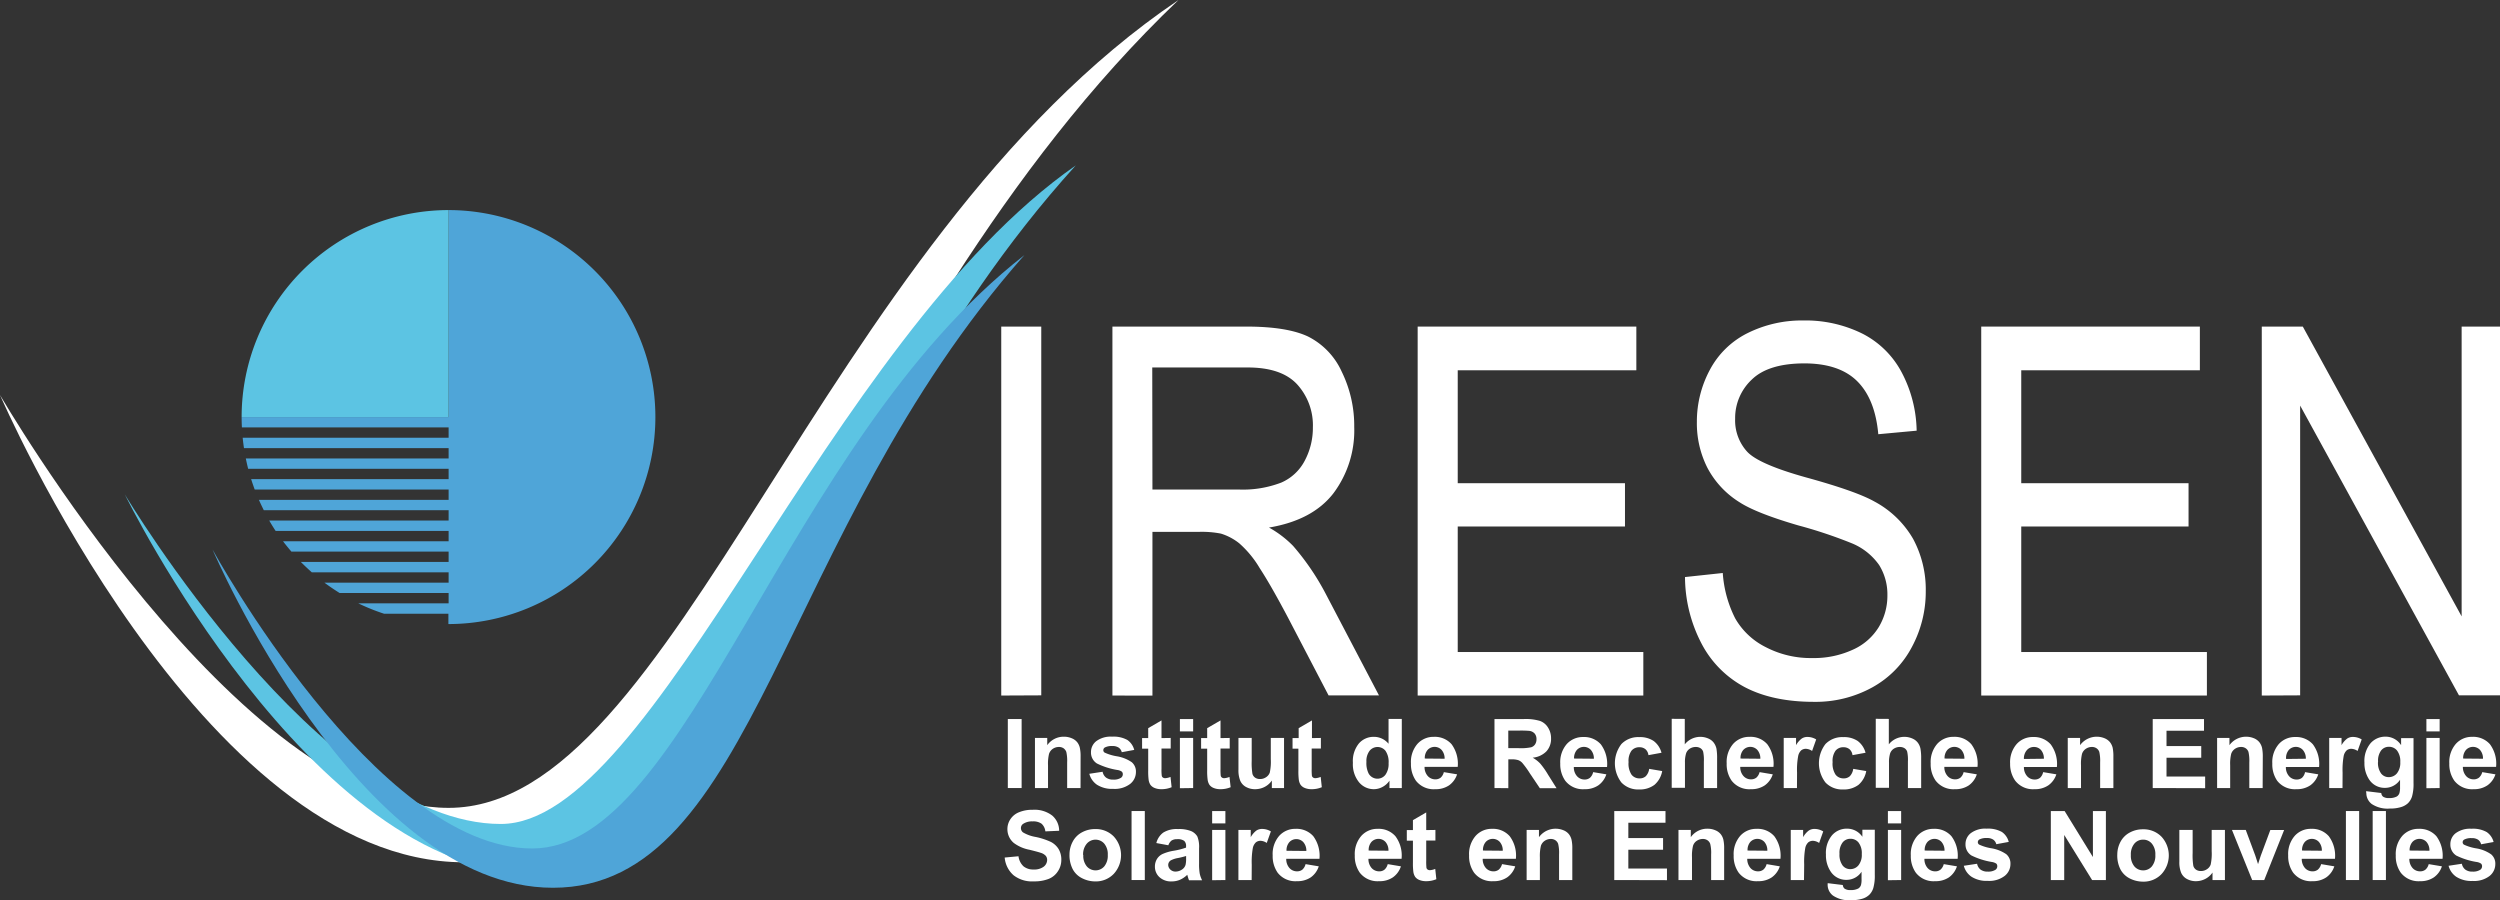 <svg xmlns="http://www.w3.org/2000/svg" viewBox="0 0 543.5 195.74"><rect x="0" y="0" width="543.5" height="195.74" fill="#333333" stroke="none"/><defs><style>.cls-1{fill:#4fa5d8;}.cls-2{fill:#5cc4e3;}.cls-3{fill:#fff;}</style></defs><g id="Layer_2" data-name="Layer 2"><g id="Simple_-_Dark_Background" data-name="Simple - Dark Background"><g id="Simple_-_Dark_Background-2" data-name="Simple - Dark Background"><path class="cls-1" d="M97.53,45.67v45h-45q0,1.13.06,2.25H97.53v2.25H52.76c.07.75.17,1.5.28,2.25H97.53v2.25H53.44q.23,1.13.51,2.25H97.53v2.25H54.6c.24.76.5,1.51.77,2.25H97.53v2.25H56.29c.33.76.69,1.51,1.06,2.25H97.53v2.25h-39c.44.76.9,1.51,1.39,2.25H97.53v2.25h-36c.58.77,1.19,1.51,1.82,2.25H97.53v2.25H65.41c.76.78,1.56,1.52,2.37,2.25H97.53v2.25h-27c1.07.8,2.17,1.54,3.3,2.25h23.7v2.25H77.9a45.16,45.16,0,0,0,5.58,2.25h14v2.25a45,45,0,0,0,0-90Z"/><path id="Under_Ciel" data-name="Under Ciel" class="cls-2" d="M97.53,45.67a45,45,0,0,0-45,45h45Z"/><path class="cls-3" d="M0,85.86s51.92,89.77,97.53,89.77C147,175.63,177.7,53,256.2,0c-77.5,74-96.3,187.46-155.33,187.46C43.85,187.46,0,85.86,0,85.86Z"/><path class="cls-2" d="M27.12,107.46s42.74,71.67,81.75,71.67c33.66,0,70.66-105.29,125-143.17-61.38,67.76-67.12,154-117.59,154C67.52,190,27.12,107.46,27.12,107.46Z"/><path class="cls-1" d="M46.2,119.46s35.5,65,69.5,65,54.5-88,107-129C169.2,116,164.2,193,120.2,193,77.7,193,46.2,119.46,46.2,119.46Z"/><path class="cls-3" d="M217.67,151.21V71h8.7v80.17Z"/><path class="cls-3" d="M241.84,151.21V71H271q8.79,0,13.37,2.16a15.87,15.87,0,0,1,7.31,7.62,26.71,26.71,0,0,1,2.73,12.09,22.77,22.77,0,0,1-4.53,14.38q-4.53,5.85-14,7.44a22.75,22.75,0,0,1,5.25,4,54.27,54.27,0,0,1,7.22,10.67l11.44,21.82H288.83l-8.7-16.68q-3.81-7.23-6.28-11a22.26,22.26,0,0,0-4.41-5.36,12.05,12.05,0,0,0-4-2.13,21.29,21.29,0,0,0-4.84-.38H250.54v35.6Zm8.7-44.79h18.7a23.22,23.22,0,0,0,9.32-1.51,10.45,10.45,0,0,0,5.12-4.81,15.19,15.19,0,0,0,1.74-7.19A13.22,13.22,0,0,0,282,83.56q-3.39-3.66-10.7-3.67h-20.8Z"/><path class="cls-3" d="M308.2,151.21V71h47.54V80.5H316.91v24.55h36.36v9.41H316.91v27.29h40.35v9.46Z"/><path class="cls-3" d="M366.32,125.45l8.21-.88a25.6,25.6,0,0,0,2.71,9.88,15.71,15.71,0,0,0,6.62,6.23A21.14,21.14,0,0,0,394,143.06a20.21,20.21,0,0,0,8.79-1.81,12.59,12.59,0,0,0,5.67-4.95,13.21,13.21,0,0,0,1.86-6.86,12.07,12.07,0,0,0-1.79-6.59,13.51,13.51,0,0,0-5.92-4.73,100.61,100.61,0,0,0-11.71-3.91q-9.06-2.65-12.69-5a19.54,19.54,0,0,1-7-7.47,21.36,21.36,0,0,1-2.31-10,23.76,23.76,0,0,1,2.83-11.35,18.68,18.68,0,0,1,8.25-8A26.47,26.47,0,0,1,392,69.67a27.89,27.89,0,0,1,12.9,2.87A19.83,19.83,0,0,1,413.45,81a28.07,28.07,0,0,1,3.23,12.63l-8.34.77q-.68-7.61-4.55-11.49T392.33,79q-7.89,0-11.5,3.53a11.43,11.43,0,0,0-3.61,8.5,10.09,10.09,0,0,0,2.56,7.11q2.5,2.79,13.11,5.72T407.44,109a21.24,21.24,0,0,1,8.48,8.17,23.23,23.23,0,0,1,2.74,11.41,25.36,25.36,0,0,1-3,12.05,21.35,21.35,0,0,1-8.63,8.81,25.49,25.49,0,0,1-12.67,3.14q-8.93,0-15-3.17a22.47,22.47,0,0,1-9.47-9.54A31.52,31.52,0,0,1,366.32,125.45Z"/><path class="cls-3" d="M430.72,151.21V71h47.53V80.5H439.42v24.55h36.37v9.41H439.42v27.29h40.36v9.46Z"/><path class="cls-3" d="M491.71,151.21V71h8.92L535.16,134V71h8.34v80.17h-8.92l-34.53-63v63Z"/><path class="cls-3" d="M219.1,171.32v-15h3v15Z"/><path class="cls-3" d="M234.91,171.32H232v-5.55a8.88,8.88,0,0,0-.18-2.29,1.69,1.69,0,0,0-.6-.8,1.73,1.73,0,0,0-1-.29,2.36,2.36,0,0,0-1.35.41,2.15,2.15,0,0,0-.81,1.09,9.23,9.23,0,0,0-.22,2.5v4.93H225V160.43h2.67V162a4.36,4.36,0,0,1,3.59-1.84,4.25,4.25,0,0,1,1.74.34,2.89,2.89,0,0,1,1.2.88,3.06,3.06,0,0,1,.56,1.21,8.69,8.69,0,0,1,.16,1.94Z"/><path class="cls-3" d="M236.82,168.22l2.89-.44a2.07,2.07,0,0,0,.75,1.27,2.54,2.54,0,0,0,1.58.44,2.89,2.89,0,0,0,1.68-.41.93.93,0,0,0,.38-.77.77.77,0,0,0-.21-.55,2.28,2.28,0,0,0-1-.37,15.56,15.56,0,0,1-4.42-1.41,2.8,2.8,0,0,1-1.29-2.45,3,3,0,0,1,1.12-2.38,5.22,5.22,0,0,1,3.46-1,6.14,6.14,0,0,1,3.33.72,3.75,3.75,0,0,1,1.49,2.16l-2.71.5a1.67,1.67,0,0,0-.67-1,2.36,2.36,0,0,0-1.39-.34,3.17,3.17,0,0,0-1.63.32.69.69,0,0,0-.32.58.62.62,0,0,0,.28.52,10.11,10.11,0,0,0,2.69.81,8,8,0,0,1,3.22,1.29,2.65,2.65,0,0,1,.9,2.14,3.29,3.29,0,0,1-1.25,2.57,5.52,5.52,0,0,1-3.7,1.08,6.08,6.08,0,0,1-3.52-.9A4.15,4.15,0,0,1,236.82,168.22Z"/><path class="cls-3" d="M254.51,160.43v2.3h-2v4.39a10.12,10.12,0,0,0,.06,1.55.62.62,0,0,0,.25.37.88.88,0,0,0,.49.14,3.61,3.61,0,0,0,1.16-.28l.24,2.24a5.67,5.67,0,0,1-2.27.43,3.73,3.73,0,0,1-1.41-.26,2.15,2.15,0,0,1-.92-.68,2.68,2.68,0,0,1-.4-1.12,14.35,14.35,0,0,1-.09-2v-4.75h-1.33v-2.3h1.33v-2.16l2.89-1.68v3.84Z"/><path class="cls-3" d="M256.51,159v-2.67h2.88V159Zm0,12.36V160.43h2.88v10.89Z"/><path class="cls-3" d="M267.34,160.43v2.3h-2v4.39a12.87,12.87,0,0,0,.05,1.55.68.68,0,0,0,.26.37.84.84,0,0,0,.49.14,3.57,3.57,0,0,0,1.15-.28l.25,2.24a5.69,5.69,0,0,1-2.28.43,3.71,3.71,0,0,1-1.4-.26,2.09,2.09,0,0,1-.92-.68,2.68,2.68,0,0,1-.4-1.12,13.85,13.85,0,0,1-.1-2v-4.75h-1.32v-2.3h1.32v-2.16l2.9-1.68v3.84Z"/><path class="cls-3" d="M276.5,171.32v-1.63a4.25,4.25,0,0,1-1.56,1.38,4.46,4.46,0,0,1-2.05.5,4,4,0,0,1-2-.48,2.82,2.82,0,0,1-1.26-1.36,6,6,0,0,1-.39-2.41v-6.89h2.88v5a14.24,14.24,0,0,0,.16,2.81,1.53,1.53,0,0,0,.58.82,1.8,1.8,0,0,0,1.07.3,2.26,2.26,0,0,0,1.32-.4,2,2,0,0,0,.8-1,11.13,11.13,0,0,0,.22-2.93v-4.6h2.88v10.89Z"/><path class="cls-3" d="M287.16,160.43v2.3h-2v4.39a12.87,12.87,0,0,0,.05,1.55.68.68,0,0,0,.26.37.86.86,0,0,0,.49.14,3.67,3.67,0,0,0,1.16-.28l.24,2.24a5.67,5.67,0,0,1-2.27.43,3.73,3.73,0,0,1-1.41-.26,2.09,2.09,0,0,1-.92-.68,2.68,2.68,0,0,1-.4-1.12,14.35,14.35,0,0,1-.09-2v-4.75H281v-2.3h1.33v-2.16l2.89-1.68v3.84Z"/><path class="cls-3" d="M304.75,171.32h-2.68v-1.6a4.21,4.21,0,0,1-1.57,1.39,4,4,0,0,1-1.83.46,4.16,4.16,0,0,1-3.22-1.51,6.17,6.17,0,0,1-1.33-4.22,6.06,6.06,0,0,1,1.3-4.21,4.23,4.23,0,0,1,3.29-1.44,4.08,4.08,0,0,1,3.16,1.51v-5.41h2.88Zm-7.69-5.68a5,5,0,0,0,.48,2.52,2.19,2.19,0,0,0,3.64.29,4,4,0,0,0,.7-2.53,4.27,4.27,0,0,0-.68-2.7,2.22,2.22,0,0,0-3.45,0A3.67,3.67,0,0,0,297.06,165.64Z"/><path class="cls-3" d="M313.89,167.86l2.88.48a4.75,4.75,0,0,1-1.75,2.4,5.16,5.16,0,0,1-3,.83,4.87,4.87,0,0,1-4.21-1.86,6.28,6.28,0,0,1-1.07-3.75,6,6,0,0,1,1.41-4.24,4.68,4.68,0,0,1,3.58-1.53,4.85,4.85,0,0,1,3.84,1.6,7.15,7.15,0,0,1,1.34,4.92H309.7a2.87,2.87,0,0,0,.7,2,2.17,2.17,0,0,0,1.66.72,1.81,1.81,0,0,0,1.14-.37A2.32,2.32,0,0,0,313.89,167.86Zm.17-2.91a2.8,2.8,0,0,0-.65-1.91,2.07,2.07,0,0,0-3.05,0,2.65,2.65,0,0,0-.61,1.87Z"/><path class="cls-3" d="M324.9,171.32v-15h6.39a10.84,10.84,0,0,1,3.5.41,3.46,3.46,0,0,1,1.75,1.44,4.3,4.3,0,0,1,.66,2.36,4,4,0,0,1-1,2.8,4.77,4.77,0,0,1-3,1.39,7,7,0,0,1,1.63,1.26,17.51,17.51,0,0,1,1.72,2.44l1.84,2.93h-3.63l-2.2-3.27a20,20,0,0,0-1.6-2.21,2.28,2.28,0,0,0-.91-.62,4.78,4.78,0,0,0-1.53-.17h-.61v6.27Zm3-8.67h2.24a11.08,11.08,0,0,0,2.73-.19,1.6,1.6,0,0,0,.85-.63,1.93,1.93,0,0,0,.31-1.13,1.82,1.82,0,0,0-.4-1.23,1.87,1.87,0,0,0-1.15-.58,21.65,21.65,0,0,0-2.21-.06h-2.37Z"/><path class="cls-3" d="M346.35,167.86l2.87.48a4.75,4.75,0,0,1-1.75,2.4,5.14,5.14,0,0,1-3,.83,4.85,4.85,0,0,1-4.2-1.86A6.21,6.21,0,0,1,339.2,166a6,6,0,0,1,1.41-4.24,4.68,4.68,0,0,1,3.58-1.53,4.85,4.85,0,0,1,3.84,1.6,7.15,7.15,0,0,1,1.34,4.92h-7.22a2.87,2.87,0,0,0,.7,2,2.17,2.17,0,0,0,1.66.72,1.81,1.81,0,0,0,1.14-.37A2.33,2.33,0,0,0,346.35,167.86Zm.16-2.91a2.8,2.8,0,0,0-.65-1.91,2.07,2.07,0,0,0-3.05,0,2.7,2.7,0,0,0-.61,1.87Z"/><path class="cls-3" d="M361.21,163.65l-2.84.52a2,2,0,0,0-.65-1.29,2,2,0,0,0-1.31-.43,2.15,2.15,0,0,0-1.72.75,3.77,3.77,0,0,0-.64,2.48,4.35,4.35,0,0,0,.65,2.74,2.13,2.13,0,0,0,1.75.8,1.91,1.91,0,0,0,1.34-.47,2.82,2.82,0,0,0,.74-1.6l2.83.48a5.11,5.11,0,0,1-1.69,3,5.29,5.29,0,0,1-3.36,1,5,5,0,0,1-3.81-1.51,6.86,6.86,0,0,1,0-8.37,5.05,5.05,0,0,1,3.85-1.5,5.29,5.29,0,0,1,3.17.85A4.73,4.73,0,0,1,361.21,163.65Z"/><path class="cls-3" d="M366.27,156.29v5.53a4.32,4.32,0,0,1,5.13-1.26,2.9,2.9,0,0,1,1.2.94,3.45,3.45,0,0,1,.56,1.27,12.44,12.44,0,0,1,.14,2.16v6.39h-2.88v-5.75a8.49,8.49,0,0,0-.16-2.17,1.42,1.42,0,0,0-.58-.74,1.87,1.87,0,0,0-1-.27,2.39,2.39,0,0,0-1.28.35,2,2,0,0,0-.83,1,6.42,6.42,0,0,0-.26,2.08v5.45h-2.88v-15Z"/><path class="cls-3" d="M382.53,167.86l2.87.48a4.74,4.74,0,0,1-1.74,2.4,5.16,5.16,0,0,1-3,.83,4.87,4.87,0,0,1-4.21-1.86,6.21,6.21,0,0,1-1.07-3.75,6,6,0,0,1,1.41-4.24,4.67,4.67,0,0,1,3.58-1.53,4.81,4.81,0,0,1,3.83,1.6,7.09,7.09,0,0,1,1.35,4.92h-7.22a2.87,2.87,0,0,0,.7,2,2.15,2.15,0,0,0,1.66.72,1.81,1.81,0,0,0,1.14-.37A2.32,2.32,0,0,0,382.53,167.86Zm.17-2.91a2.8,2.8,0,0,0-.65-1.91,2.08,2.08,0,0,0-3.06,0,2.65,2.65,0,0,0-.6,1.87Z"/><path class="cls-3" d="M390.66,171.32h-2.88V160.43h2.68V162a4.58,4.58,0,0,1,1.24-1.44,2.19,2.19,0,0,1,1.24-.35,3.68,3.68,0,0,1,1.9.54l-.89,2.51a2.59,2.59,0,0,0-1.36-.47,1.6,1.6,0,0,0-1,.33,2.33,2.33,0,0,0-.66,1.21,16.3,16.3,0,0,0-.25,3.65Z"/><path class="cls-3" d="M405.57,163.65l-2.84.52a2,2,0,0,0-.65-1.29,2,2,0,0,0-1.32-.43,2.13,2.13,0,0,0-1.71.75,3.77,3.77,0,0,0-.64,2.48,4.35,4.35,0,0,0,.65,2.74,2.13,2.13,0,0,0,1.75.8,1.91,1.91,0,0,0,1.34-.47,2.82,2.82,0,0,0,.74-1.6l2.83.48a5.11,5.11,0,0,1-1.69,3,5.29,5.29,0,0,1-3.36,1,5,5,0,0,1-3.81-1.51,6.86,6.86,0,0,1,0-8.37,5.05,5.05,0,0,1,3.85-1.5,5.29,5.29,0,0,1,3.17.85A4.73,4.73,0,0,1,405.57,163.65Z"/><path class="cls-3" d="M410.63,156.29v5.53a4.32,4.32,0,0,1,5.13-1.26,2.9,2.9,0,0,1,1.2.94,3.28,3.28,0,0,1,.55,1.27,11.32,11.32,0,0,1,.15,2.16v6.39h-2.88v-5.75a8.49,8.49,0,0,0-.16-2.17,1.42,1.42,0,0,0-.58-.74,1.89,1.89,0,0,0-1-.27,2.39,2.39,0,0,0-1.28.35,2,2,0,0,0-.83,1,6.42,6.42,0,0,0-.26,2.08v5.45h-2.88v-15Z"/><path class="cls-3" d="M426.89,167.86l2.87.48a4.74,4.74,0,0,1-1.74,2.4,5.16,5.16,0,0,1-3,.83,4.87,4.87,0,0,1-4.21-1.86,6.21,6.21,0,0,1-1.08-3.75,6,6,0,0,1,1.42-4.24,4.67,4.67,0,0,1,3.58-1.53,4.81,4.81,0,0,1,3.83,1.6,7.09,7.09,0,0,1,1.35,4.92H422.7a2.87,2.87,0,0,0,.7,2,2.15,2.15,0,0,0,1.66.72,1.81,1.81,0,0,0,1.14-.37A2.32,2.32,0,0,0,426.89,167.86Zm.17-2.91a2.8,2.8,0,0,0-.65-1.91,2.08,2.08,0,0,0-3.06,0,2.65,2.65,0,0,0-.6,1.87Z"/><path class="cls-3" d="M444.18,167.86l2.87.48a4.69,4.69,0,0,1-1.75,2.4,5.14,5.14,0,0,1-3,.83,4.87,4.87,0,0,1-4.2-1.86A6.21,6.21,0,0,1,437,166a6,6,0,0,1,1.42-4.24,4.64,4.64,0,0,1,3.57-1.53,4.85,4.85,0,0,1,3.84,1.6,7.15,7.15,0,0,1,1.34,4.92H440a2.92,2.92,0,0,0,.7,2,2.17,2.17,0,0,0,1.66.72,1.81,1.81,0,0,0,1.14-.37A2.33,2.33,0,0,0,444.18,167.86Zm.16-2.91a2.79,2.79,0,0,0-.64-1.91,2,2,0,0,0-1.5-.65,2,2,0,0,0-1.56.69A2.7,2.7,0,0,0,440,165Z"/><path class="cls-3" d="M459.45,171.32h-2.88v-5.55a8.88,8.88,0,0,0-.18-2.29,1.57,1.57,0,0,0-.6-.8,1.73,1.73,0,0,0-1-.29,2.31,2.31,0,0,0-1.34.41,2.11,2.11,0,0,0-.82,1.09,9.23,9.23,0,0,0-.22,2.5v4.93h-2.88V160.43h2.68V162a4.48,4.48,0,0,1,5.33-1.5,2.92,2.92,0,0,1,1.19.88,3.22,3.22,0,0,1,.57,1.21,9.47,9.47,0,0,1,.15,1.94Z"/><path class="cls-3" d="M468,171.32v-15h11.15v2.54H471v3.34h7.55v2.53H471v4.09h8.4v2.53Z"/><path class="cls-3" d="M491.9,171.32H489v-5.55a8.88,8.88,0,0,0-.18-2.29,1.57,1.57,0,0,0-.6-.8,1.73,1.73,0,0,0-1-.29,2.31,2.31,0,0,0-1.34.41,2.11,2.11,0,0,0-.82,1.09,9.23,9.23,0,0,0-.22,2.5v4.93H482V160.43h2.68V162a4.48,4.48,0,0,1,5.33-1.5,2.92,2.92,0,0,1,1.19.88,3.22,3.22,0,0,1,.57,1.21,9.34,9.34,0,0,1,.16,1.94Z"/><path class="cls-3" d="M501.12,167.86l2.87.48a4.68,4.68,0,0,1-1.74,2.4,5.16,5.16,0,0,1-3,.83,4.87,4.87,0,0,1-4.21-1.86A6.28,6.28,0,0,1,494,166a6,6,0,0,1,1.41-4.24,4.68,4.68,0,0,1,3.58-1.53,4.85,4.85,0,0,1,3.84,1.6,7.15,7.15,0,0,1,1.34,4.92h-7.22a2.87,2.87,0,0,0,.7,2,2.15,2.15,0,0,0,1.66.72,1.81,1.81,0,0,0,1.14-.37A2.32,2.32,0,0,0,501.12,167.86Zm.17-2.91a2.8,2.8,0,0,0-.65-1.91,2.07,2.07,0,0,0-3.05,0A2.65,2.65,0,0,0,497,165Z"/><path class="cls-3" d="M509.26,171.32h-2.89V160.43h2.68V162a4.58,4.58,0,0,1,1.24-1.44,2.19,2.19,0,0,1,1.24-.35,3.68,3.68,0,0,1,1.9.54l-.89,2.51a2.59,2.59,0,0,0-1.36-.47,1.6,1.6,0,0,0-1,.33,2.33,2.33,0,0,0-.66,1.21,17.19,17.19,0,0,0-.24,3.65Z"/><path class="cls-3" d="M514.4,172l3.29.4a1.14,1.14,0,0,0,.38.79,2.17,2.17,0,0,0,1.3.31,3.42,3.42,0,0,0,1.69-.34,1.39,1.39,0,0,0,.57-.73,4.27,4.27,0,0,0,.14-1.32v-1.59a3.9,3.9,0,0,1-3.27,1.76,4,4,0,0,1-3.47-1.85,6.33,6.33,0,0,1-1-3.65,6,6,0,0,1,1.32-4.19,4.26,4.26,0,0,1,3.28-1.44A4,4,0,0,1,522,162v-1.53h2.7v9.78a9.82,9.82,0,0,1-.32,2.88,3.57,3.57,0,0,1-.89,1.49,3.86,3.86,0,0,1-1.54.85,7.87,7.87,0,0,1-2.42.31,6.22,6.22,0,0,1-3.93-1,3,3,0,0,1-1.16-2.4C514.39,172.29,514.4,172.18,514.4,172Zm2.58-6.39a3.92,3.92,0,0,0,.67,2.54,2.06,2.06,0,0,0,1.65.8,2.29,2.29,0,0,0,1.79-.82,3.64,3.64,0,0,0,.73-2.45,3.85,3.85,0,0,0-.7-2.51,2.24,2.24,0,0,0-1.76-.82,2.12,2.12,0,0,0-1.71.81A3.73,3.73,0,0,0,517,165.65Z"/><path class="cls-3" d="M527.5,159v-2.67h2.88V159Zm0,12.36V160.43h2.88v10.89Z"/><path class="cls-3" d="M539.64,167.86l2.87.48a4.69,4.69,0,0,1-1.75,2.4,5.14,5.14,0,0,1-3,.83,4.87,4.87,0,0,1-4.2-1.86,6.21,6.21,0,0,1-1.08-3.75,6,6,0,0,1,1.42-4.24,4.64,4.64,0,0,1,3.57-1.53,4.85,4.85,0,0,1,3.84,1.6,7.09,7.09,0,0,1,1.34,4.92h-7.22a2.92,2.92,0,0,0,.7,2,2.17,2.17,0,0,0,1.66.72,1.81,1.81,0,0,0,1.14-.37A2.33,2.33,0,0,0,539.64,167.86Zm.16-2.91a2.79,2.79,0,0,0-.64-1.91,2.08,2.08,0,0,0-3.06,0,2.7,2.7,0,0,0-.61,1.87Z"/><path class="cls-3" d="M218.42,186.43l3-.28a3.59,3.59,0,0,0,1.08,2.18,3.3,3.3,0,0,0,2.2.7,3.41,3.41,0,0,0,2.21-.62,1.88,1.88,0,0,0,.74-1.46,1.35,1.35,0,0,0-.31-.9,2.45,2.45,0,0,0-1.09-.65q-.54-.19-2.43-.66a8.2,8.2,0,0,1-3.43-1.49,3.9,3.9,0,0,1-1.38-3,3.82,3.82,0,0,1,.65-2.15,4,4,0,0,1,1.88-1.52,7.44,7.44,0,0,1,2.95-.53,6.32,6.32,0,0,1,4.26,1.25,4.36,4.36,0,0,1,1.51,3.31l-3,.13a2.63,2.63,0,0,0-.83-1.67,3.13,3.13,0,0,0-1.93-.5,3.49,3.49,0,0,0-2.07.54,1.09,1.09,0,0,0-.48.93,1.17,1.17,0,0,0,.45.92,8,8,0,0,0,2.79,1,15,15,0,0,1,3.28,1.08,4.3,4.3,0,0,1,1.66,1.53,4.46,4.46,0,0,1,.6,2.39,4.39,4.39,0,0,1-.72,2.42,4.26,4.26,0,0,1-2,1.68,8.46,8.46,0,0,1-3.27.55,6.51,6.51,0,0,1-4.38-1.32A5.74,5.74,0,0,1,218.42,186.43Z"/><path class="cls-3" d="M232.51,185.72a5.88,5.88,0,0,1,.71-2.77,4.83,4.83,0,0,1,2-2,5.9,5.9,0,0,1,2.9-.71,5.42,5.42,0,0,1,4,1.6,6,6,0,0,1,0,8.15,5.38,5.38,0,0,1-4,1.63,6.29,6.29,0,0,1-2.85-.68,4.61,4.61,0,0,1-2.07-2A6.63,6.63,0,0,1,232.51,185.72Zm3,.16a3.56,3.56,0,0,0,.77,2.48,2.51,2.51,0,0,0,3.78,0,3.65,3.65,0,0,0,.77-2.5,3.57,3.57,0,0,0-.77-2.46,2.51,2.51,0,0,0-3.78,0A3.56,3.56,0,0,0,235.47,185.88Z"/><path class="cls-3" d="M246,191.32v-15h2.88v15Z"/><path class="cls-3" d="M254,183.76l-2.61-.48A4,4,0,0,1,252.9,181a5.52,5.52,0,0,1,3.2-.76,7,7,0,0,1,2.87.45,2.91,2.91,0,0,1,1.33,1.16,6.07,6.07,0,0,1,.38,2.58l0,3.36a11.83,11.83,0,0,0,.14,2.12,5.73,5.73,0,0,0,.52,1.46h-2.85a8.41,8.41,0,0,1-.28-.85l-.1-.34a5.3,5.3,0,0,1-1.58,1.08,4.52,4.52,0,0,1-1.8.36,3.71,3.71,0,0,1-2.65-.91,3.06,3.06,0,0,1-1-2.31,3.16,3.16,0,0,1,.44-1.65,2.88,2.88,0,0,1,1.24-1.1,9.8,9.8,0,0,1,2.29-.68,15.44,15.44,0,0,0,2.8-.7v-.29a1.49,1.49,0,0,0-.41-1.18,2.42,2.42,0,0,0-1.55-.36,2.09,2.09,0,0,0-1.2.3A2.22,2.22,0,0,0,254,183.76Zm3.86,2.33a15.93,15.93,0,0,1-1.75.44,5.26,5.26,0,0,0-1.57.51,1.18,1.18,0,0,0-.57,1,1.4,1.4,0,0,0,.46,1,1.58,1.58,0,0,0,1.14.44,2.51,2.51,0,0,0,1.49-.51,1.81,1.81,0,0,0,.69-1,5.93,5.93,0,0,0,.11-1.4Z"/><path class="cls-3" d="M263.52,179v-2.67h2.88V179Zm0,12.36V180.43h2.88v10.89Z"/><path class="cls-3" d="M272.11,191.32h-2.88V180.43h2.68V182a4.71,4.71,0,0,1,1.23-1.44,2.25,2.25,0,0,1,1.25-.35,3.68,3.68,0,0,1,1.9.54l-.9,2.51a2.53,2.53,0,0,0-1.35-.47,1.6,1.6,0,0,0-1,.33,2.33,2.33,0,0,0-.67,1.21,17.19,17.19,0,0,0-.24,3.65Z"/><path class="cls-3" d="M283.83,187.86l2.87.48a4.68,4.68,0,0,1-1.74,2.4,5.16,5.16,0,0,1-3,.83,4.87,4.87,0,0,1-4.21-1.86,6.28,6.28,0,0,1-1.07-3.75,6,6,0,0,1,1.41-4.24,4.68,4.68,0,0,1,3.58-1.53,4.85,4.85,0,0,1,3.84,1.6,7.15,7.15,0,0,1,1.34,4.92h-7.22a2.87,2.87,0,0,0,.7,2,2.17,2.17,0,0,0,1.66.72,1.81,1.81,0,0,0,1.14-.37A2.32,2.32,0,0,0,283.83,187.86ZM284,185a2.8,2.8,0,0,0-.65-1.91,2.07,2.07,0,0,0-3.05,0,2.65,2.65,0,0,0-.61,1.87Z"/><path class="cls-3" d="M301.69,187.86l2.87.48a4.69,4.69,0,0,1-1.75,2.4,5.12,5.12,0,0,1-3,.83,4.87,4.87,0,0,1-4.2-1.86,6.21,6.21,0,0,1-1.08-3.75,6,6,0,0,1,1.42-4.24,4.65,4.65,0,0,1,3.58-1.53,4.81,4.81,0,0,1,3.83,1.6,7,7,0,0,1,1.34,4.92H297.5a2.92,2.92,0,0,0,.69,2,2.18,2.18,0,0,0,1.66.72,1.77,1.77,0,0,0,1.14-.37A2.33,2.33,0,0,0,301.69,187.86Zm.16-2.91a2.79,2.79,0,0,0-.64-1.91,2.08,2.08,0,0,0-3.06,0,2.65,2.65,0,0,0-.6,1.87Z"/><path class="cls-3" d="M312.06,180.43v2.3h-2v4.39a12.87,12.87,0,0,0,.05,1.55.68.68,0,0,0,.26.37.86.86,0,0,0,.49.14,3.67,3.67,0,0,0,1.16-.28l.24,2.24a5.67,5.67,0,0,1-2.27.43,3.73,3.73,0,0,1-1.41-.26,2.09,2.09,0,0,1-.92-.68,2.68,2.68,0,0,1-.4-1.12,14.35,14.35,0,0,1-.09-2v-4.75h-1.33v-2.3h1.33v-2.16l2.89-1.68v3.84Z"/><path class="cls-3" d="M326.54,187.86l2.87.48a4.69,4.69,0,0,1-1.75,2.4,5.12,5.12,0,0,1-3,.83,4.87,4.87,0,0,1-4.2-1.86,6.21,6.21,0,0,1-1.08-3.75,6,6,0,0,1,1.42-4.24,4.65,4.65,0,0,1,3.58-1.53,4.82,4.82,0,0,1,3.83,1.6,7,7,0,0,1,1.34,4.92h-7.21a2.92,2.92,0,0,0,.69,2,2.18,2.18,0,0,0,1.66.72,1.79,1.79,0,0,0,1.14-.37A2.33,2.33,0,0,0,326.54,187.86Zm.16-2.91a2.79,2.79,0,0,0-.64-1.91,2.08,2.08,0,0,0-3.06,0,2.65,2.65,0,0,0-.6,1.87Z"/><path class="cls-3" d="M341.82,191.32h-2.88v-5.55a8.29,8.29,0,0,0-.19-2.29,1.57,1.57,0,0,0-.6-.8,1.71,1.71,0,0,0-1-.29,2.33,2.33,0,0,0-1.34.41,2.11,2.11,0,0,0-.82,1.09,9.67,9.67,0,0,0-.22,2.5v4.93h-2.88V180.43h2.68V182a4.48,4.48,0,0,1,5.33-1.5,2.89,2.89,0,0,1,1.2.88,3.2,3.2,0,0,1,.56,1.21,8.69,8.69,0,0,1,.16,1.94Z"/><path class="cls-3" d="M350.94,191.32v-15h11.14v2.54H354v3.34h7.55v2.53H354v4.09h8.4v2.53Z"/><path class="cls-3" d="M374.83,191.32H372v-5.55a8.29,8.29,0,0,0-.19-2.29,1.57,1.57,0,0,0-.6-.8,1.71,1.71,0,0,0-1-.29,2.35,2.35,0,0,0-1.34.41,2,2,0,0,0-.81,1.09,9.23,9.23,0,0,0-.22,2.5v4.93H364.9V180.43h2.68V182a4.36,4.36,0,0,1,3.59-1.84,4.25,4.25,0,0,1,1.74.34,2.89,2.89,0,0,1,1.2.88,3.06,3.06,0,0,1,.56,1.21,8.69,8.69,0,0,1,.16,1.94Z"/><path class="cls-3" d="M384.06,187.86l2.87.48a4.69,4.69,0,0,1-1.75,2.4,5.14,5.14,0,0,1-3,.83,4.87,4.87,0,0,1-4.2-1.86,6.21,6.21,0,0,1-1.08-3.75,6,6,0,0,1,1.42-4.24,4.65,4.65,0,0,1,3.58-1.53,4.82,4.82,0,0,1,3.83,1.6,7.09,7.09,0,0,1,1.34,4.92h-7.22a3,3,0,0,0,.7,2,2.18,2.18,0,0,0,1.66.72,1.81,1.81,0,0,0,1.14-.37A2.33,2.33,0,0,0,384.06,187.86Zm.16-2.91a2.79,2.79,0,0,0-.64-1.91,2.08,2.08,0,0,0-3.06,0,2.65,2.65,0,0,0-.6,1.87Z"/><path class="cls-3" d="M392.19,191.32h-2.88V180.43H392V182a4.57,4.57,0,0,1,1.23-1.44,2.22,2.22,0,0,1,1.25-.35,3.67,3.67,0,0,1,1.89.54l-.89,2.51a2.56,2.56,0,0,0-1.35-.47,1.61,1.61,0,0,0-1,.33,2.33,2.33,0,0,0-.66,1.21,17.19,17.19,0,0,0-.24,3.65Z"/><path class="cls-3" d="M397.34,192l3.29.4a1.1,1.1,0,0,0,.38.79,2.11,2.11,0,0,0,1.29.31,3.4,3.4,0,0,0,1.69-.34,1.4,1.4,0,0,0,.58-.73,4.36,4.36,0,0,0,.13-1.32v-1.59a3.89,3.89,0,0,1-3.26,1.76,4,4,0,0,1-3.48-1.85,6.32,6.32,0,0,1-1-3.65,6,6,0,0,1,1.32-4.19,4.24,4.24,0,0,1,3.27-1.44,4,4,0,0,1,3.33,1.77v-1.53h2.7v9.78a9.82,9.82,0,0,1-.32,2.88,3.57,3.57,0,0,1-.89,1.49,3.75,3.75,0,0,1-1.53.85,7.93,7.93,0,0,1-2.43.31,6.21,6.21,0,0,1-3.92-1,2.94,2.94,0,0,1-1.16-2.4C397.33,192.29,397.33,192.18,397.34,192Zm2.57-6.39a3.92,3.92,0,0,0,.67,2.54,2.07,2.07,0,0,0,1.66.8,2.27,2.27,0,0,0,1.78-.82,3.59,3.59,0,0,0,.73-2.45,3.8,3.8,0,0,0-.7-2.51,2.22,2.22,0,0,0-1.76-.82,2.13,2.13,0,0,0-1.71.81A3.73,3.73,0,0,0,399.91,185.65Z"/><path class="cls-3" d="M410.43,179v-2.67h2.88V179Zm0,12.36V180.43h2.88v10.89Z"/><path class="cls-3" d="M422.57,187.86l2.87.48a4.74,4.74,0,0,1-1.74,2.4,5.16,5.16,0,0,1-3,.83,4.87,4.87,0,0,1-4.21-1.86,6.21,6.21,0,0,1-1.08-3.75,6,6,0,0,1,1.42-4.24,4.67,4.67,0,0,1,3.58-1.53,4.81,4.81,0,0,1,3.83,1.6,7.09,7.09,0,0,1,1.35,4.92h-7.22a2.92,2.92,0,0,0,.69,2,2.19,2.19,0,0,0,1.67.72,1.76,1.76,0,0,0,1.13-.37A2.33,2.33,0,0,0,422.57,187.86Zm.17-2.91a2.8,2.8,0,0,0-.65-1.91,2.08,2.08,0,0,0-3.06,0,2.65,2.65,0,0,0-.6,1.87Z"/><path class="cls-3" d="M426.93,188.22l2.89-.44a2.12,2.12,0,0,0,.75,1.27,2.54,2.54,0,0,0,1.58.44,2.89,2.89,0,0,0,1.68-.41.93.93,0,0,0,.38-.77.81.81,0,0,0-.2-.55,2.4,2.4,0,0,0-1-.37,15.56,15.56,0,0,1-4.42-1.41,2.8,2.8,0,0,1-1.29-2.45,3,3,0,0,1,1.12-2.38,5.22,5.22,0,0,1,3.46-1,6.14,6.14,0,0,1,3.33.72,3.75,3.75,0,0,1,1.49,2.16l-2.71.5a1.67,1.67,0,0,0-.67-1,2.34,2.34,0,0,0-1.38-.34,3.19,3.19,0,0,0-1.64.32.69.69,0,0,0-.32.58.62.62,0,0,0,.28.52,10.1,10.1,0,0,0,2.7.81,8,8,0,0,1,3.21,1.29,2.65,2.65,0,0,1,.9,2.14,3.26,3.26,0,0,1-1.25,2.57,5.52,5.52,0,0,1-3.7,1.08,6.08,6.08,0,0,1-3.52-.9A4.15,4.15,0,0,1,426.93,188.22Z"/><path class="cls-3" d="M445.85,191.32v-15h3l6.15,10v-10h2.82v15h-3l-6.06-9.8v9.8Z"/><path class="cls-3" d="M460.3,185.72A5.88,5.88,0,0,1,461,183a4.83,4.83,0,0,1,2-2,5.88,5.88,0,0,1,2.9-.71,5.42,5.42,0,0,1,4,1.6,6,6,0,0,1,0,8.15,5.36,5.36,0,0,1-4,1.63,6.37,6.37,0,0,1-2.86-.68,4.64,4.64,0,0,1-2.06-2A6.63,6.63,0,0,1,460.3,185.72Zm2.95.16a3.61,3.61,0,0,0,.77,2.48,2.48,2.48,0,0,0,1.9.86,2.44,2.44,0,0,0,1.89-.86,3.65,3.65,0,0,0,.76-2.5,3.57,3.57,0,0,0-.76-2.46,2.41,2.41,0,0,0-1.89-.86,2.44,2.44,0,0,0-1.9.86A3.61,3.61,0,0,0,463.25,185.88Z"/><path class="cls-3" d="M481,191.32v-1.63a4.25,4.25,0,0,1-1.56,1.38,4.46,4.46,0,0,1-2,.5,4,4,0,0,1-2-.48,2.82,2.82,0,0,1-1.26-1.36,6,6,0,0,1-.39-2.41v-6.89h2.89v5a14.6,14.6,0,0,0,.15,2.81,1.53,1.53,0,0,0,.58.82,1.8,1.8,0,0,0,1.07.3,2.26,2.26,0,0,0,1.32-.4,2,2,0,0,0,.8-1,11.13,11.13,0,0,0,.22-2.93v-4.6h2.88v10.89Z"/><path class="cls-3" d="M489.62,191.32l-4.39-10.89h3L490.3,186l.6,1.86c.16-.47.26-.79.3-.94s.19-.61.3-.92l2.07-5.56h3l-4.33,10.89Z"/><path class="cls-3" d="M504.61,187.86l2.87.48a4.69,4.69,0,0,1-1.75,2.4,5.12,5.12,0,0,1-3,.83,4.87,4.87,0,0,1-4.2-1.86,6.21,6.21,0,0,1-1.08-3.75,6,6,0,0,1,1.42-4.24,4.65,4.65,0,0,1,3.58-1.53,4.82,4.82,0,0,1,3.83,1.6,7.09,7.09,0,0,1,1.34,4.92h-7.22a3,3,0,0,0,.7,2,2.18,2.18,0,0,0,1.66.72,1.79,1.79,0,0,0,1.14-.37A2.33,2.33,0,0,0,504.61,187.86Zm.16-2.91a2.79,2.79,0,0,0-.64-1.91,2.08,2.08,0,0,0-3.06,0,2.65,2.65,0,0,0-.6,1.87Z"/><path class="cls-3" d="M510,191.32v-15h2.88v15Z"/><path class="cls-3" d="M515.82,191.32v-15h2.88v15Z"/><path class="cls-3" d="M528,187.86l2.87.48a4.69,4.69,0,0,1-1.75,2.4,5.14,5.14,0,0,1-3,.83,4.87,4.87,0,0,1-4.2-1.86,6.21,6.21,0,0,1-1.08-3.75,6,6,0,0,1,1.42-4.24,4.64,4.64,0,0,1,3.57-1.53,4.85,4.85,0,0,1,3.84,1.6,7.15,7.15,0,0,1,1.34,4.92h-7.22a2.92,2.92,0,0,0,.7,2,2.17,2.17,0,0,0,1.66.72,1.81,1.81,0,0,0,1.14-.37A2.33,2.33,0,0,0,528,187.86Zm.16-2.91a2.79,2.79,0,0,0-.64-1.91,2.08,2.08,0,0,0-3.06,0,2.7,2.7,0,0,0-.61,1.87Z"/><path class="cls-3" d="M532.32,188.22l2.89-.44a2.07,2.07,0,0,0,.75,1.27,2.51,2.51,0,0,0,1.57.44,2.9,2.9,0,0,0,1.69-.41.93.93,0,0,0,.38-.77.77.77,0,0,0-.21-.55,2.28,2.28,0,0,0-1-.37A15.44,15.44,0,0,1,534,186a2.8,2.8,0,0,1-1.29-2.45,3,3,0,0,1,1.11-2.38,5.25,5.25,0,0,1,3.47-1,6.08,6.08,0,0,1,3.32.72,3.76,3.76,0,0,1,1.5,2.16l-2.72.5a1.7,1.7,0,0,0-.66-1,2.4,2.4,0,0,0-1.39-.34,3.15,3.15,0,0,0-1.63.32.67.67,0,0,0-.33.58.63.63,0,0,0,.29.52,10.11,10.11,0,0,0,2.69.81,7.85,7.85,0,0,1,3.21,1.29,2.63,2.63,0,0,1,.91,2.14,3.29,3.29,0,0,1-1.25,2.57,5.55,5.55,0,0,1-3.71,1.08,6.1,6.1,0,0,1-3.52-.9A4.14,4.14,0,0,1,532.32,188.22Z"/></g></g></g></svg>